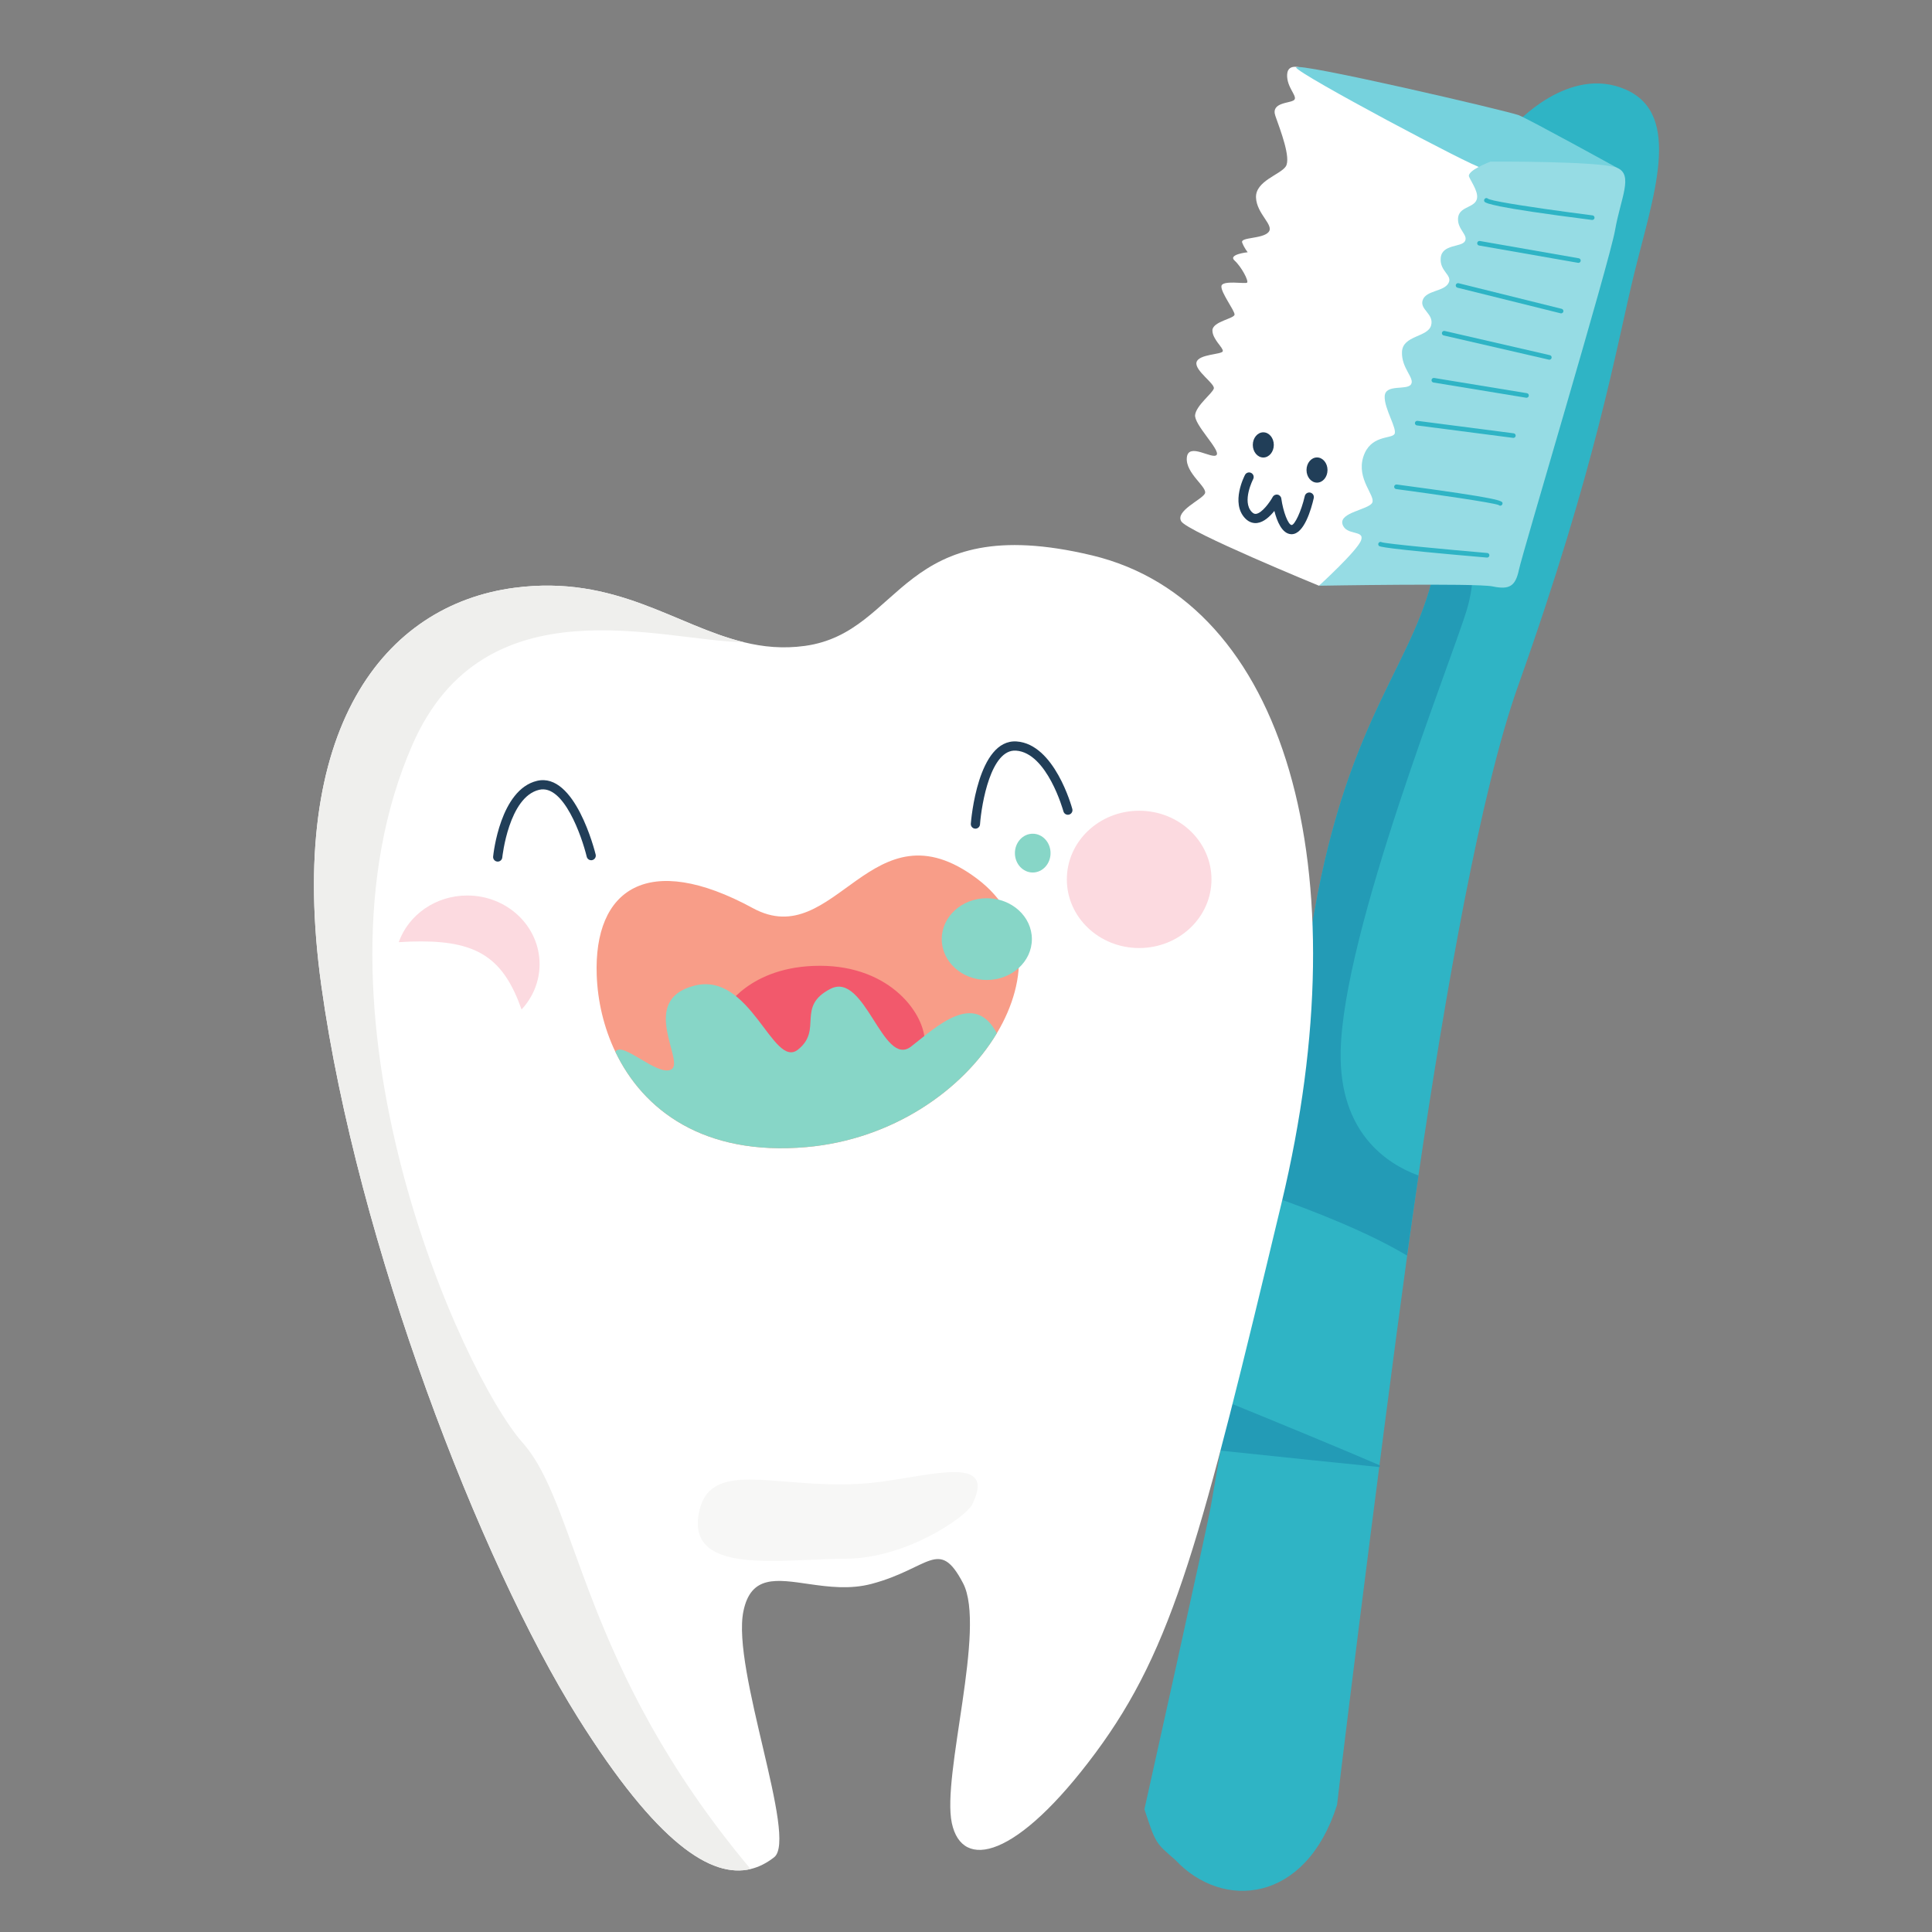 <?xml version="1.0" encoding="UTF-8" standalone="no"?>
<!-- Created with Inkscape (http://www.inkscape.org/) -->

<svg
   version="1.1"
   id="svg18"
   width="666.667"
   height="666.667"
   viewBox="0 0 666.667 666.667"
   sodipodi:docname="mini_logo.svg"
   inkscape:version="1.2 (1:1.2+202206011327+fc4e4096c5)"
   xmlns:inkscape="http://www.inkscape.org/namespaces/inkscape"
   xmlns:sodipodi="http://sodipodi.sourceforge.net/DTD/sodipodi-0.dtd"
   xmlns="http://www.w3.org/2000/svg"
   xmlns:svg="http://www.w3.org/2000/svg">
  <rect x="0" y="0" width="666.667" height="666.667" fill="#808080" stroke="none"/>
  <defs
     id="defs22" />
  <sodipodi:namedview
     id="namedview20"
     pagecolor="#ffffff"
     bordercolor="#000000"
     borderopacity="0.25"
     inkscape:showpageshadow="2"
     inkscape:pageopacity="0.0"
     inkscape:pagecheckerboard="0"
     inkscape:deskcolor="#d1d1d1"
     showgrid="false"
     inkscape:zoom="0.65312309"
     inkscape:cx="392.72842"
     inkscape:cy="349.85748"
     inkscape:window-width="1310"
     inkscape:window-height="704"
     inkscape:window-x="56"
     inkscape:window-y="27"
     inkscape:window-maximized="1"
     inkscape:current-layer="g26">
    <inkscape:page
       x="0"
       y="0"
       id="page24"
       width="666.667"
       height="666.667" />
  </sodipodi:namedview>
  <g
     id="g26"
     inkscape:groupmode="layer"
     inkscape:label="Page 1"
     transform="matrix(1.333,0,0,-1.333,0,666.667)">
    <g
       id="g1159"
       transform="matrix(1.191,0,0,1.191,-63.304,-16.79)">
      <path
         d="m 408.361,374.624 c -4.029,-16.48 -8.059,-41.38 -25.269,-89.73 -8.09,-22.7 -15.771,-66.41 -21.641,-106.38 -5.26,-35.78 -16.34,-124.73 -17.691,-136.79 -6.801,-21.478 -24.91,-22.935 -35.139,-11.974 -4.331,3.745 -4.284,3.597 -6.728,11.028 0,0 13.589,60.976 14.46,66.016 4.07,23.38 16.089,92.5 22.419,128.66 7.691,43.95 22.34,54.57 26.371,75.81 0.5,2.61 1.129,6.03 1.86,10.01 5.21,28.39 15.359,85.58 15.359,85.58 0,0 11.721,13.19 24.17,7.69 12.45,-5.49 5.861,-23.44 1.83,-39.92"
         style="fill:#2fb4c5;fill-opacity:1;fill-rule:nonzero;stroke:none;stroke-width:0.1"
         id="path60"
         sodipodi:nodetypes="ccccccccccccc" />
      <path
         d="m 353.038,115.146 c -7.588,0.762 -20.78,2.121 -34.61,3.581 0.556,3.196 1.166,6.698 1.816,10.435 12.239,-4.985 24.215,-9.935 32.838,-13.646 -0.015,-0.124 -0.029,-0.246 -0.044,-0.37 m 5.931,45.974 c -8.063,4.84 -19.812,9.592 -30.827,13.41 3.868,22.21 7.812,44.833 10.629,60.924 7.691,43.95 22.34,54.57 26.371,75.81 0.5,2.61 1.129,6.03 1.86,10.01 l 4.189,0.46 c 0,0 4.101,-9.02 0.821,-20.09 -3.281,-11.07 -27.061,-70.11 -27.47,-96.349 -0.271,-17.491 10.019,-24.241 16.909,-26.781 -0.868,-5.907 -1.697,-11.73 -2.482,-17.394"
         style="fill:#239bb6;fill-opacity:1;fill-rule:nonzero;stroke:none;stroke-width:0.1"
         id="path62" />
      <path
         d="m 337.123,418.891 c -0.451,0.151 -4.06,1.804 -4.21,-1.053 -0.15,-2.857 2.405,-4.812 1.504,-5.564 -0.902,-0.752 -5.113,-0.451 -4.061,-3.458 1.053,-3.008 3.459,-9.173 2.256,-10.978 -1.203,-1.804 -6.617,-3.157 -6.467,-6.767 0.151,-3.608 4.061,-6.014 2.708,-7.518 -1.354,-1.504 -6.166,-1.053 -5.714,-2.256 0.451,-1.203 1.203,-2.105 1.203,-2.105 0,0 -4.362,-0.451 -2.858,-1.805 1.504,-1.353 3.159,-4.511 2.707,-4.812 -0.451,-0.301 -5.414,0.602 -5.564,-0.752 -0.15,-1.353 2.857,-5.263 2.857,-6.165 0,-0.902 -4.812,-1.504 -4.812,-3.459 0,-1.954 2.406,-3.759 2.256,-4.511 -0.151,-0.752 -5.263,-0.602 -5.714,-2.406 -0.451,-1.804 4.059,-4.661 3.759,-5.714 -0.301,-1.053 -3.759,-3.609 -4.06,-5.714 -0.301,-2.106 5.564,-7.669 4.661,-8.722 -0.902,-1.053 -6.165,2.857 -6.466,-0.602 -0.3,-3.458 4.662,-6.466 3.911,-7.819 -0.752,-1.354 -6.467,-3.76 -5.114,-6.015 1.354,-2.256 29.925,-13.985 29.925,-13.985 l 15.789,8.27 23.008,81.805 -22.557,13.533 -18.947,8.572"
         style="fill:#ffffff;fill-opacity:1;fill-rule:nonzero;stroke:none;stroke-width:0.1"
         id="path64" />
      <path
         d="m 404.642,397.538 c 0,0 -19.098,10.526 -21.353,11.429 -2.256,0.901 -48.722,11.728 -48.422,10.375 0.301,-1.353 38.797,-21.804 40.301,-21.804 1.504,0 31.278,-0.752 29.474,0"
         style="fill:#76d2dd;fill-opacity:1;fill-rule:nonzero;stroke:none;stroke-width:0.1"
         id="path66" />
      <path
         d="m 377.123,398.891 c 0,0 -5.263,-1.955 -4.661,-3.308 0.601,-1.354 2.405,-3.76 1.503,-5.264 -0.902,-1.503 -3.759,-1.352 -3.909,-3.759 -0.151,-2.406 2.255,-3.609 1.504,-4.962 -0.752,-1.353 -4.963,-0.602 -5.264,-3.609 -0.301,-3.008 2.707,-3.759 1.654,-5.564 -1.053,-1.805 -4.811,-1.504 -5.563,-3.609 -0.752,-2.106 2.555,-3.008 1.803,-5.564 -0.751,-2.556 -6.165,-2.106 -6.315,-5.714 -0.15,-3.609 2.857,-5.715 1.955,-7.068 -0.902,-1.353 -5.564,0.151 -5.714,-2.556 -0.15,-2.707 2.857,-7.218 2.105,-8.271 -0.752,-1.053 -5.263,-0.15 -6.767,-4.962 -1.504,-4.812 2.707,-8.421 1.955,-9.925 -0.752,-1.504 -7.218,-2.106 -6.467,-4.662 0.752,-2.556 4.813,-1.203 4.061,-3.458 -0.752,-2.256 -9.173,-9.925 -9.173,-9.925 0,0 34.135,0.601 37.744,-0.15 3.61,-0.752 4.963,0 5.715,3.608 0.751,3.609 19.698,66.917 20.901,73.835 1.204,6.917 4.061,12.03 0.452,13.534 -3.609,1.504 -27.519,1.353 -27.519,1.353"
         style="fill:#96dce4;fill-opacity:1;fill-rule:nonzero;stroke:none;stroke-width:0.1"
         id="path68" />
      <path
         d="m 333.884,317.906 -0.137,0.005 c -1.966,0.131 -3.05,2.834 -3.611,5.056 -0.938,-1.172 -2.258,-2.429 -3.712,-2.617 -0.681,-0.091 -1.7,0.016 -2.659,1.028 -3.164,3.34 -0.139,9.179 -0.009,9.426 0.259,0.488 0.863,0.673 1.349,0.417 0.49,-0.257 0.677,-0.861 0.42,-1.35 -0.025,-0.048 -2.487,-4.818 -0.309,-7.117 0.406,-0.429 0.724,-0.452 0.95,-0.421 1.296,0.167 2.993,2.546 3.612,3.673 0.207,0.377 0.631,0.58 1.058,0.502 0.424,-0.078 0.75,-0.418 0.809,-0.844 0.409,-2.911 1.495,-5.708 2.235,-5.758 h 0.014 c 0.637,0 2.071,2.879 2.855,6.294 0.124,0.538 0.662,0.87 1.198,0.751 0.538,-0.124 0.874,-0.66 0.751,-1.199 -0.546,-2.38 -2.095,-7.845 -4.814,-7.846"
         style="fill:#213e58;fill-opacity:1;fill-rule:nonzero;stroke:none;stroke-width:0.1"
         id="path70" />
      <path
         d="m 341.687,331.855 c 0,-1.512 -1.022,-2.738 -2.282,-2.738 -1.26,0 -2.282,1.226 -2.282,2.738 0,1.512 1.022,2.738 2.282,2.738 1.26,0 2.282,-1.226 2.282,-2.738"
         style="fill:#213e58;fill-opacity:1;fill-rule:nonzero;stroke:none;stroke-width:0.1"
         id="path72" />
      <path
         d="m 330.014,337.316 c 0,-1.512 -1.022,-2.738 -2.282,-2.738 -1.26,0 -2.282,1.226 -2.282,2.738 0,1.512 1.022,2.738 2.282,2.738 1.26,0 2.282,-1.226 2.282,-2.738"
         style="fill:#213e58;fill-opacity:1;fill-rule:nonzero;stroke:none;stroke-width:0.1"
         id="path74" />
      <path
         d="m 376.373,312.827 -0.044,0.002 c -22.889,1.971 -23.31,2.392 -23.469,2.551 -0.195,0.195 -0.195,0.512 0,0.707 0.166,0.165 0.416,0.191 0.61,0.076 1.095,-0.36 14.282,-1.592 22.945,-2.338 0.275,-0.023 0.479,-0.265 0.455,-0.541 -0.022,-0.26 -0.241,-0.457 -0.497,-0.457"
         style="fill:#2fb4c5;fill-opacity:1;fill-rule:nonzero;stroke:none;stroke-width:0.1"
         id="path76" />
      <path
         d="m 379.228,324.105 c -0.138,0 -0.264,0.057 -0.354,0.148 -1.294,0.534 -14.265,2.399 -22.268,3.466 -0.273,0.036 -0.465,0.288 -0.429,0.561 0.037,0.275 0.291,0.464 0.562,0.43 22.989,-3.065 22.989,-3.547 22.989,-4.105 0,-0.276 -0.223,-0.5 -0.5,-0.5"
         style="fill:#2fb4c5;fill-opacity:1;fill-rule:nonzero;stroke:none;stroke-width:0.1"
         id="path78" />
      <path
         d="m 382.087,338.842 -0.066,0.004 -20.902,2.707 c -0.273,0.035 -0.467,0.286 -0.432,0.56 0.037,0.274 0.283,0.462 0.561,0.432 l 20.902,-2.707 c 0.274,-0.035 0.467,-0.286 0.432,-0.56 -0.033,-0.252 -0.248,-0.436 -0.495,-0.436"
         style="fill:#2fb4c5;fill-opacity:1;fill-rule:nonzero;stroke:none;stroke-width:0.1"
         id="path80" />
      <path
         d="m 384.944,347.564 -0.082,0.007 -20.15,3.308 c -0.273,0.044 -0.457,0.302 -0.412,0.574 0.045,0.273 0.302,0.461 0.574,0.412 l 20.15,-3.308 c 0.273,-0.044 0.457,-0.302 0.412,-0.574 -0.04,-0.245 -0.251,-0.419 -0.492,-0.419"
         style="fill:#2fb4c5;fill-opacity:1;fill-rule:nonzero;stroke:none;stroke-width:0.1"
         id="path82" />
      <path
         d="m 389.905,355.834 -0.112,0.013 -22.857,5.263 c -0.268,0.062 -0.436,0.331 -0.375,0.6 0.063,0.269 0.329,0.436 0.6,0.375 l 22.857,-5.263 c 0.268,-0.062 0.436,-0.331 0.375,-0.6 -0.054,-0.231 -0.259,-0.388 -0.488,-0.388"
         style="fill:#2fb4c5;fill-opacity:1;fill-rule:nonzero;stroke:none;stroke-width:0.1"
         id="path84" />
      <path
         d="m 392.462,365.91 -0.12,0.014 -22.406,5.564 c -0.269,0.067 -0.432,0.338 -0.366,0.606 0.067,0.267 0.336,0.43 0.606,0.365 l 22.406,-5.564 c 0.269,-0.066 0.432,-0.338 0.365,-0.606 -0.056,-0.227 -0.261,-0.379 -0.485,-0.379"
         style="fill:#2fb4c5;fill-opacity:1;fill-rule:nonzero;stroke:none;stroke-width:0.1"
         id="path86" />
      <path
         d="m 396.223,376.887 -0.087,0.008 -21.504,3.759 c -0.273,0.048 -0.454,0.307 -0.406,0.579 0.046,0.273 0.31,0.45 0.578,0.406 l 21.504,-3.759 c 0.272,-0.048 0.454,-0.307 0.406,-0.579 -0.042,-0.243 -0.253,-0.414 -0.491,-0.414"
         style="fill:#2fb4c5;fill-opacity:1;fill-rule:nonzero;stroke:none;stroke-width:0.1"
         id="path88" />
      <path
         d="m 399.292,387.204 c -6.19,0.79 -15.311,2.05 -19.91,2.92 -1.141,0.21 -2,0.4 -2.471,0.56 -0.14,0.04 -0.25,0.08 -0.319,0.12 -0.141,0.16 -0.391,0.22 -0.59,0.11 -0.25,-0.12 -0.351,-0.42 -0.231,-0.67 0.04,-0.09 0.111,-0.23 0.89,-0.48 0.5,-0.15 1.29,-0.35 2.551,-0.61 3.05,-0.61 8.849,-1.53 19.949,-2.94 h 0.07 c 0.25,0 0.46,0.18 0.491,0.43 0.04,0.28 -0.161,0.53 -0.43,0.56"
         style="fill:#2fb4c5;fill-opacity:1;fill-rule:nonzero;stroke:none;stroke-width:0.1"
         id="path90" />
      <path
         d="m 331.702,172.572 c -17.45,-72.79 -23.389,-96.55 -40.469,-119.58 -17.09,-23.02 -28.97,-25.62 -31.201,-15.22 -2.229,10.39 7.561,42.41 2.43,52.16 -5.239,9.99 -7.26,3.17 -19.88,-0.17 -4.689,-1.244 -9.377,-0.643 -13.551,-0.043 -7.068,1.017 -12.664,2.034 -14.298,-5.907 -2.6,-12.62 11.88,-49.39 6.679,-53.47 -1.559,-1.22 -3.259,-2.12 -5.12,-2.56 -8.46,-2.01 -20.239,5.31 -37.59,33.01 -21.16,33.79 -47.899,102.87 -55.7,158.94 -7.8,56.08 13.74,82.81 41.96,86.53 22.03,2.9 35.011,-8.23 49.881,-11.83 4.189,-1.03 8.52,-1.45 13.25,-0.8 21.54,2.97 20.43,29.71 62.39,19.68 41.969,-10.02 58.679,-67.96 41.219,-140.74"
         style="fill:#ffffff;fill-opacity:1;fill-rule:nonzero;stroke:none;stroke-width:0.1"
         id="path92" />
      <path
         d="m 216.292,27.782 c -8.46,-2.01 -20.239,5.31 -37.59,33.01 -21.16,33.79 -47.899,102.87 -55.7,158.94 -7.8,56.08 13.74,82.81 41.96,86.53 22.03,2.9 35.011,-8.23 49.881,-11.83 -17.79,0.23 -56.369,13.46 -72.018,-22.207 -25.107,-57.219 10.507,-136.625 23.938,-151.804 12.239,-13.83 12.399,-48.349 49.529,-92.639"
         style="fill:#efefed;fill-opacity:1;fill-rule:nonzero;stroke:none;stroke-width:0.1"
         id="path94" />
      <path
         d="m 220.931,94.743 c -9.455,0 -17.428,1.544 -15.931,10.155 1.065,6.12 5.108,7.537 11.156,7.537 2.608,0 5.588,-0.263 8.863,-0.527 3.275,-0.263 6.844,-0.526 10.63,-0.526 2.917,0 5.961,0.156 9.098,0.588 5.776,0.797 11.707,2.092 15.767,2.092 4.475,0 6.68,-1.572 3.908,-7.115 -1.256,-2.512 -14.2,-11.721 -27.629,-11.721 -4.818,0 -10.572,-0.483 -15.862,-0.483"
         style="fill:#f7f7f6;fill-opacity:1;fill-rule:nonzero;stroke:none;stroke-width:0.1"
         id="path96" />
      <path
         d="m 300.748,227.963 c -8.681,0 -15.718,6.68 -15.718,14.921 0,8.241 7.037,14.921 15.718,14.921 8.681,0 15.719,-6.68 15.719,-14.921 0,-8.241 -7.038,-14.921 -15.719,-14.921"
         style="fill:#fcdae0;fill-opacity:1;fill-rule:nonzero;stroke:none;stroke-width:0.1"
         id="path98" />
      <path
         d="m 166.517,214.606 c -3.828,10.833 -9.249,14.797 -21.857,14.797 -1.508,0 -3.119,-0.057 -4.842,-0.166 2.098,5.897 7.974,10.143 14.894,10.143 8.682,0 15.719,-6.68 15.719,-14.921 0,-3.776 -1.477,-7.225 -3.914,-9.853"
         style="fill:#fcdae0;fill-opacity:1;fill-rule:nonzero;stroke:none;stroke-width:0.1"
         id="path100" />
      <path
         d="m 265.242,253.91 h -0.158 c -0.55,0.041 -0.964,0.521 -0.922,1.072 0.056,0.754 1.509,18.454 9.957,17.881 8.204,-0.562 11.945,-14.098 12.1,-14.674 0.144,-0.533 -0.172,-1.082 -0.705,-1.225 -0.531,-0.148 -1.082,0.172 -1.226,0.704 -0.035,0.127 -3.52,12.735 -10.304,13.2 -5.444,0.38 -7.486,-11.449 -7.828,-16.035 -0.037,-0.498 -0.432,-0.883 -0.914,-0.923"
         style="fill:#213e58;fill-opacity:1;fill-rule:nonzero;stroke:none;stroke-width:0.1"
         id="path102" />
      <path
         d="m 181.729,247.051 0.155,0.025 c 0.536,0.13 0.866,0.671 0.735,1.208 -0.178,0.735 -4.501,17.961 -12.742,16.017 -8.002,-1.893 -9.483,-15.858 -9.543,-16.452 -0.054,-0.549 0.347,-1.039 0.896,-1.094 0.549,-0.059 1.04,0.347 1.094,0.896 0.014,0.13 1.396,13.138 8.013,14.704 5.309,1.263 9.253,-10.075 10.339,-14.543 0.117,-0.485 0.57,-0.801 1.053,-0.761"
         style="fill:#213e58;fill-opacity:1;fill-rule:nonzero;stroke:none;stroke-width:0.1"
         id="path104" />
      <path
         d="m 269.81,209.433 c -7.42,-12.389 -22.739,-23.099 -41.4,-24.739 -22.35,-1.96 -35.46,8.079 -41.509,20.71 -2.551,5.33 -3.851,11.109 -4.051,16.649 -0.68,18.681 11.08,27.02 33.94,14.58 18,-9.799 25.741,23.69 48.75,6.38 11.23,-8.449 11.34,-21.779 4.27,-33.58"
         style="fill:#f89d88;fill-opacity:1;fill-rule:nonzero;stroke:none;stroke-width:0.1"
         id="path106" />
      <path
         d="m 277.431,229.903 c 0,-4.907 -4.386,-8.885 -9.795,-8.885 -5.41,0 -9.796,3.978 -9.796,8.885 0,4.907 4.386,8.884 9.796,8.884 5.409,0 9.795,-3.977 9.795,-8.884"
         style="fill:#87d6c7;fill-opacity:1;fill-rule:nonzero;stroke:none;stroke-width:0.1"
         id="path108" />
      <path
         d="m 281.489,248.593 c 0,-2.327 -1.734,-4.214 -3.873,-4.214 -2.138,0 -3.873,1.887 -3.873,4.214 0,2.328 1.735,4.215 3.873,4.215 2.139,0 3.873,-1.887 3.873,-4.215"
         style="fill:#87d6c7;fill-opacity:1;fill-rule:nonzero;stroke:none;stroke-width:0.1"
         id="path110" />
      <path
         d="m 210.642,214.536 c 0,0 5.239,9.568 20.729,9.568 15.492,0 23.009,-10.707 22.782,-16.857 -0.229,-6.152 -17.086,-16.63 -28.476,-9.34 -11.391,7.289 -15.035,16.629 -15.035,16.629"
         style="fill:#f2596c;fill-opacity:1;fill-rule:nonzero;stroke:none;stroke-width:0.1"
         id="path112" />
      <path
         d="m 269.81,209.433 c -7.42,-12.389 -22.739,-23.099 -41.4,-24.739 -22.35,-1.96 -35.46,8.079 -41.509,20.71 1.46,2.489 9.079,-5.381 12.119,-3.851 3.19,1.59 -7.29,15.031 5.011,18.22 12.309,3.191 17.089,-18.22 22.559,-13.89 5.46,4.321 -0.46,9.34 7.061,13.21 7.519,3.871 11.389,-17.309 17.539,-12.53 5.56,4.32 13.73,12.2 18.62,2.87"
         style="fill:#87d6c7;fill-opacity:1;fill-rule:nonzero;stroke:none;stroke-width:0.1"
         id="path114" />
    </g>
  </g>
</svg>
